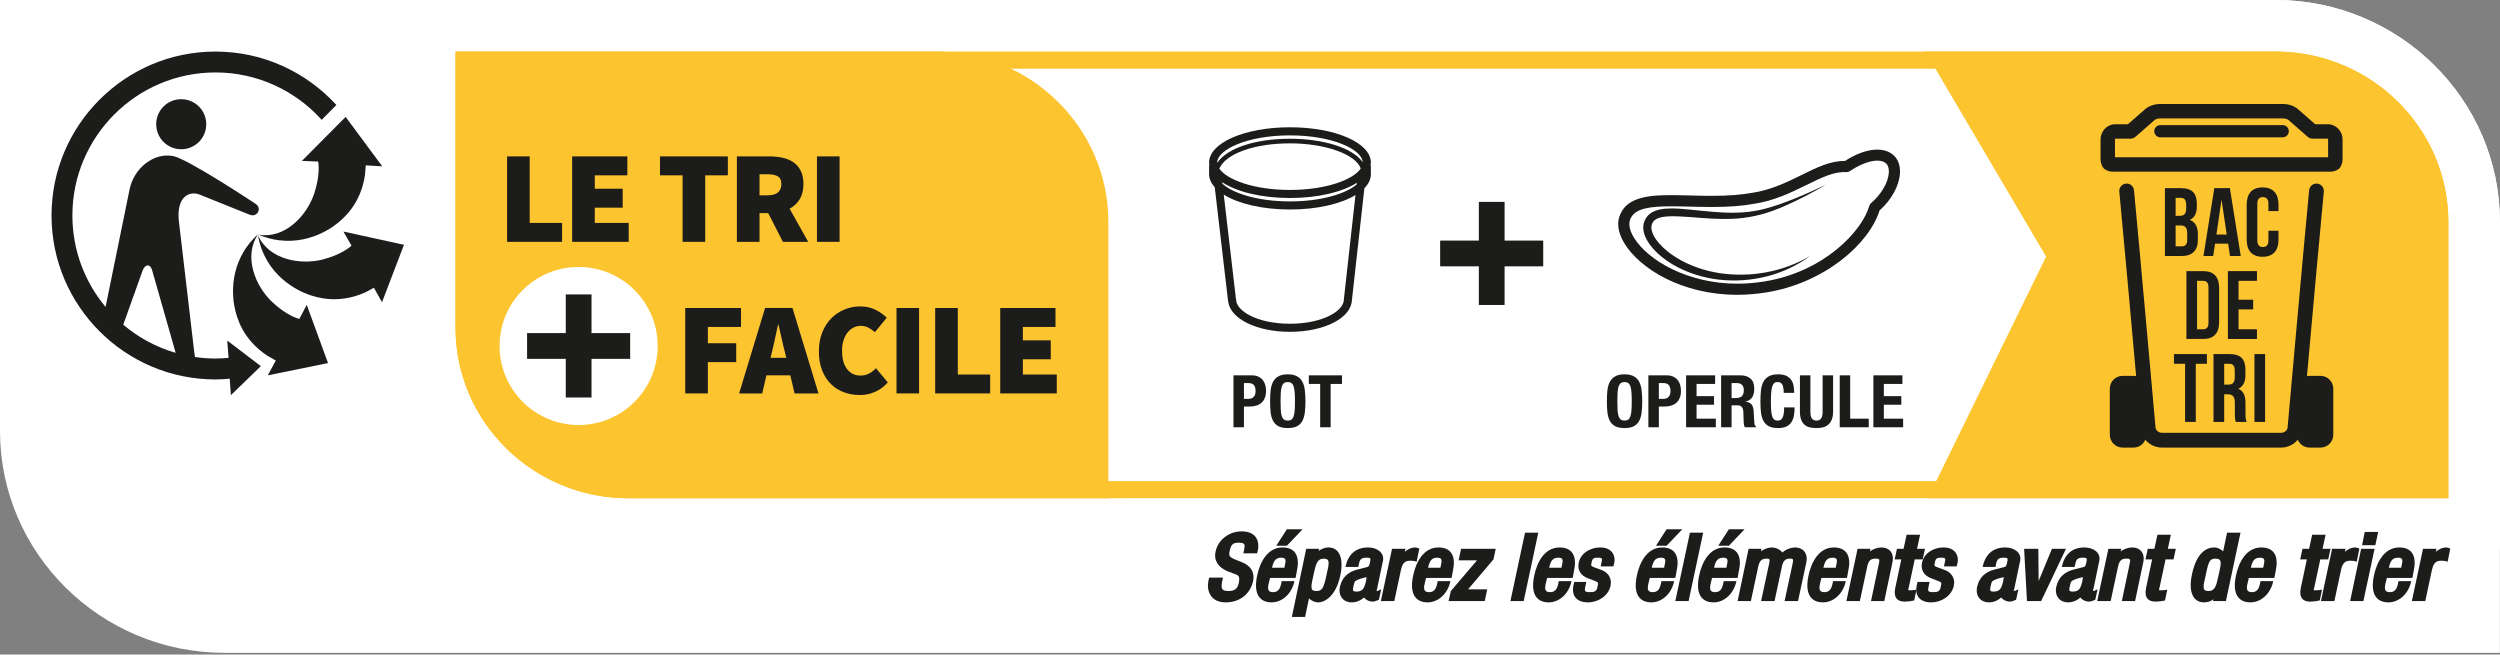 <svg width="275" height="72" viewBox="0 0 275 72" fill="none" xmlns="http://www.w3.org/2000/svg">
<rect x="0" y="0" width="275" height="72" fill="#808080" stroke="none"/>
<g clip-path="url(#clip0_26_20270)">
<path d="M24.693 71.812C11.073 71.812 0 60.865 0 47.406V0H250.297C263.911 0 274.99 10.953 274.99 24.406V71.812" fill="white"/>
<path d="M24.693 60.474C11.073 60.474 0 49.526 0 36.068V0H250.297C263.911 0 274.99 10.948 274.99 24.406V60.474" fill="white"/>
<path d="M250.297 5.672H50.109V36.068C50.109 46.401 58.641 54.807 69.13 54.807L269.323 54.802V24.412C269.323 14.078 260.786 5.672 250.297 5.672Z" fill="white"/>
<path d="M267.432 52.917H69.13C59.682 52.917 52 45.359 52 36.068V7.562L250.297 7.557C259.745 7.557 267.432 15.12 267.432 24.412V52.917ZM250.297 5.672H50.109V36.068C50.109 46.401 58.641 54.807 69.13 54.807L269.318 54.802V24.412C269.318 14.078 260.786 5.672 250.297 5.672Z" fill="#FCC42F"/>
<path d="M169.755 29.297H165.505V33.547H162.672V29.297H158.417V26.464H162.672V22.208H165.505V26.464H169.755" fill="#1C1C1B"/>
<path d="M212.063 54.802L225.073 28.224L211.781 5.672H250.297C260.786 5.672 269.318 14.078 269.318 24.406V54.802" fill="#FCC42F"/>
<path d="M250.297 7.557H215.089L227.219 28.146L215.094 52.917H267.432V24.406C267.432 15.12 259.745 7.557 250.297 7.557Z" fill="#FCC42F"/>
<path d="M255.255 41.344H254.052C253.953 41.344 253.859 41.354 253.766 41.375C254.328 35.115 255.198 25.458 255.62 21.083C255.661 20.636 255.333 20.24 254.891 20.198C254.432 20.151 254.047 20.485 254.005 20.927C253.359 27.646 251.651 46.828 251.635 47.021C251.604 47.349 251.286 47.609 250.917 47.609H237.823C237.453 47.609 237.141 47.349 237.109 47.021C237.089 46.828 235.385 27.646 234.74 20.927C234.698 20.485 234.307 20.151 233.854 20.198C233.406 20.24 233.083 20.636 233.125 21.083C233.542 25.453 234.417 35.109 234.974 41.37C234.88 41.354 234.786 41.344 234.688 41.344H233.49C232.708 41.344 232.078 41.974 232.078 42.75V47.823C232.078 48.599 232.708 49.234 233.49 49.234H234.688C235.271 49.234 235.776 48.875 235.984 48.37C236.417 48.896 237.078 49.234 237.823 49.234H250.917C251.661 49.234 252.323 48.896 252.755 48.37C252.964 48.875 253.469 49.234 254.052 49.234H255.255C256.031 49.234 256.661 48.604 256.661 47.828V42.755C256.661 41.979 256.031 41.344 255.255 41.344Z" fill="#1C1C1B"/>
<path d="M239.318 24.802V27.094H239.99C240.38 27.094 240.594 26.917 240.594 26.36V25.708C240.594 25.016 240.37 24.802 239.839 24.802H239.318ZM239.318 21.766V23.74H239.776C240.214 23.74 240.479 23.547 240.479 22.948V22.531C240.479 22 240.297 21.766 239.88 21.766H239.318ZM241.651 22.417V22.682C241.651 23.448 241.417 23.932 240.896 24.177V24.198C241.521 24.443 241.766 24.995 241.766 25.787V26.391C241.766 27.542 241.161 28.162 239.99 28.162H238.141V20.698H239.911C241.13 20.698 241.651 21.266 241.651 22.417Z" fill="#1C1C1B"/>
<path d="M243.807 25.797H244.937L244.38 22.021H244.359L243.807 25.797ZM246.484 28.162H245.302L245.099 26.807H243.656L243.453 28.162H242.38L243.573 20.698H245.286" fill="#1C1C1B"/>
<path d="M250.635 25.38V26.37C250.635 27.568 250.036 28.245 248.885 28.245C247.734 28.245 247.135 27.568 247.135 26.37V22.49C247.135 21.297 247.734 20.615 248.885 20.615C250.036 20.615 250.635 21.297 250.635 22.49V23.214H249.526V22.417C249.526 21.88 249.292 21.682 248.917 21.682C248.547 21.682 248.307 21.88 248.307 22.417V26.448C248.307 26.979 248.547 27.172 248.917 27.172C249.292 27.172 249.526 26.979 249.526 26.448V25.38" fill="#1C1C1B"/>
<path d="M241.677 30.891V36.219H242.338C242.708 36.219 242.932 36.031 242.932 35.495V31.615C242.932 31.083 242.708 30.891 242.338 30.891H241.677ZM240.505 29.823H242.359C243.531 29.823 244.104 30.474 244.104 31.667V35.443C244.104 36.636 243.531 37.286 242.359 37.286H240.505" fill="#1C1C1B"/>
<path d="M246.24 32.969H247.849V34.036H246.24V36.219H248.266V37.286H245.068V29.823H248.266V30.891H246.24" fill="#1C1C1B"/>
<path d="M239.135 38.948H242.76V40.016H241.536V46.411H240.359V40.016H239.135" fill="#1C1C1B"/>
<path d="M244.661 40.016V42.307H245.12C245.557 42.307 245.823 42.115 245.823 41.521V40.781C245.823 40.25 245.641 40.016 245.224 40.016H244.661ZM245.938 46.411C245.875 46.219 245.833 46.099 245.833 45.495V44.323C245.833 43.63 245.599 43.375 245.068 43.375H244.661V46.411H243.484V38.948H245.255C246.474 38.948 246.995 39.516 246.995 40.667V41.25C246.995 42.021 246.75 42.51 246.229 42.755V42.776C246.813 43.021 247.005 43.578 247.005 44.354V45.505C247.005 45.87 247.016 46.135 247.135 46.411" fill="#1C1C1B"/>
<path d="M247.99 46.411H249.161V38.948H247.99V46.411Z" fill="#1C1C1B"/>
<path d="M256.094 17.302H232.646V15.354C232.646 15.287 232.677 15.255 232.672 15.25H234.37C234.563 15.25 234.745 15.182 234.891 15.057L237.021 13.193C237.115 13.115 237.344 13.026 237.635 13.026H251.104C251.396 13.026 251.63 13.115 251.724 13.193L253.854 15.057C254 15.182 254.182 15.25 254.375 15.25H256.073C256.063 15.255 256.094 15.287 256.094 15.354V17.302ZM256.073 13.667H254.672L252.766 12C252.359 11.646 251.755 11.438 251.104 11.438H237.635C236.99 11.438 236.385 11.646 235.974 12L234.073 13.667H232.672C231.781 13.667 231.062 14.422 231.062 15.354V17.495C231.062 17.792 231.135 18.088 231.281 18.344C231.344 18.458 231.427 18.552 231.536 18.625C231.797 18.797 232.094 18.885 232.401 18.885H256.344C256.646 18.885 256.948 18.797 257.208 18.625C257.313 18.552 257.401 18.458 257.464 18.344C257.604 18.088 257.682 17.792 257.682 17.495V15.354C257.682 14.422 256.958 13.667 256.073 13.667Z" fill="#1C1C1B"/>
<path d="M251.099 13.761H237.641C237.271 13.761 236.969 14.063 236.969 14.432C236.969 14.802 237.271 15.104 237.641 15.104H251.099C251.469 15.104 251.771 14.802 251.771 14.432C251.771 14.063 251.469 13.761 251.099 13.761Z" fill="#1C1C1B"/>
<path d="M102.896 5.672H50.109V36.068C50.109 46.401 58.641 54.807 69.13 54.807H121.922V24.412C121.922 14.078 113.385 5.672 102.896 5.672Z" fill="#FCC42F"/>
<path d="M63.651 29.365C58.844 29.365 54.953 33.255 54.953 38.057C54.953 42.859 58.844 46.75 63.651 46.75C68.453 46.75 72.344 42.859 72.344 38.057C72.344 33.255 68.453 29.365 63.651 29.365Z" fill="white"/>
<path d="M69.318 39.474H65.068V43.724H62.234V39.474H57.979V36.641H62.234V32.385H65.068V36.641H69.318" fill="#1C1C1B"/>
<path d="M55.781 26.604V17.203H58.266V24.521H61.828V26.604" fill="#1C1C1B"/>
<path d="M62.938 26.604V17.203H69.01V19.287H65.427V20.76H68.495V22.844H65.427V24.521H69.156V26.604" fill="#1C1C1B"/>
<path d="M75.083 26.604V19.287H72.599V17.203H80.062V19.287H77.573V26.604" fill="#1C1C1B"/>
<path d="M83.547 21.484H84.443C85.448 21.484 85.948 21.068 85.948 20.24C85.948 19.833 85.823 19.552 85.568 19.401C85.307 19.245 84.938 19.167 84.443 19.167H83.547V21.484ZM81.057 26.604V17.203H84.615C85.12 17.203 85.599 17.25 86.057 17.344C86.516 17.443 86.911 17.604 87.255 17.838C87.599 18.068 87.87 18.38 88.073 18.771C88.276 19.162 88.38 19.651 88.38 20.24C88.38 20.912 88.24 21.474 87.969 21.917C87.693 22.359 87.323 22.708 86.859 22.958L88.901 26.604H86.12L84.505 23.448H83.547V26.604" fill="#1C1C1B"/>
<path d="M89.865 26.604H92.354V17.203H89.865V26.604Z" fill="#1C1C1B"/>
<path d="M75.375 43.276V33.88H81.51V35.964H77.865V37.755H80.984V39.833H77.865V43.276" fill="#1C1C1B"/>
<path d="M84.917 38.708L84.755 39.359H86.49L86.333 38.708C86.213 38.255 86.099 37.766 85.984 37.234C85.87 36.703 85.755 36.203 85.635 35.729H85.578C85.474 36.208 85.365 36.714 85.255 37.24C85.146 37.766 85.031 38.255 84.917 38.708ZM81.302 43.281L84.161 33.875H87.172L90.036 43.281H87.401L86.937 41.286H84.307L83.844 43.281" fill="#1C1C1B"/>
<path d="M94.562 43.453C93.963 43.453 93.396 43.354 92.849 43.156C92.302 42.958 91.828 42.661 91.417 42.261C91.005 41.859 90.682 41.359 90.438 40.755C90.198 40.151 90.078 39.453 90.078 38.651C90.078 37.859 90.203 37.161 90.453 36.547C90.703 35.932 91.042 35.417 91.458 35C91.88 34.578 92.359 34.261 92.906 34.036C93.453 33.818 94.021 33.703 94.62 33.703C95.245 33.703 95.807 33.828 96.297 34.073C96.792 34.318 97.203 34.609 97.542 34.948L96.24 36.542C96.01 36.339 95.771 36.172 95.526 36.042C95.281 35.911 94.995 35.844 94.677 35.844C94.396 35.844 94.135 35.906 93.891 36.031C93.646 36.156 93.427 36.339 93.24 36.568C93.052 36.802 92.901 37.083 92.792 37.422C92.677 37.761 92.625 38.141 92.625 38.563C92.625 39.453 92.807 40.13 93.182 40.604C93.552 41.078 94.042 41.313 94.646 41.313C95.016 41.313 95.338 41.234 95.625 41.073C95.912 40.917 96.151 40.724 96.354 40.5L97.656 42.063C97.25 42.526 96.787 42.875 96.26 43.104C95.734 43.339 95.172 43.453 94.562 43.453Z" fill="#1C1C1B"/>
<path d="M98.615 43.276H101.099V33.88H98.615V43.276Z" fill="#1C1C1B"/>
<path d="M102.87 43.276V33.88H105.359V41.198H108.917V43.276" fill="#1C1C1B"/>
<path d="M110.026 43.276V33.88H116.104V35.964H112.516V37.438H115.583V39.521H112.516V41.198H116.245V43.276" fill="#1C1C1B"/>
<path d="M28.401 25.75C26.708 28.24 28.146 31.516 29.896 33.177C31.484 34.688 32.76 35.042 32.927 35.083L33.74 33.531L36.083 39.938L29.458 41.286L30.338 39.656L29.443 39.151C26.651 37.333 26.062 34.865 25.87 34.094C25.537 32.766 25.042 28.797 28.401 25.75Z" fill="#1C1C1B"/>
<path d="M28.37 25.859C29.573 28.615 33.109 29.146 35.448 28.557C37.516 28.031 38.5 27.177 38.667 27.021L38.656 27.005L37.771 25.469L44.438 26.927L42.021 33.245L41.13 31.651L40.26 32.125C37.234 33.516 34.828 32.698 34.073 32.448C32.776 32.021 29.151 30.323 28.37 25.859Z" fill="#1C1C1B"/>
<path d="M40.156 19.198C39.693 22.495 37.708 24.078 37.089 24.578C36.026 25.443 32.641 27.573 28.458 25.823C31.432 26.297 33.792 23.609 34.552 21.323C35.239 19.276 35.036 17.974 35 17.776L34.974 17.771L33.208 17.698L38.021 12.859L42.047 18.297L40.234 18.188" fill="#1C1C1B"/>
<path fill-rule="evenodd" clip-rule="evenodd" d="M19.932 16.417C18.411 16.417 17.182 15.188 17.182 13.662C17.182 12.141 18.411 10.912 19.932 10.912C21.453 10.912 22.688 12.141 22.688 13.662C22.688 15.188 21.453 16.417 19.932 16.417Z" fill="#1C1C1B"/>
<path d="M15.672 29.802C15.906 29.156 16.255 29.198 16.255 29.198C16.255 29.198 16.573 29.13 16.75 29.781L19.323 38.812C17.177 38.193 15.219 37.125 13.557 35.719L15.672 29.802ZM23.698 5.672C13.755 5.672 5.667 13.76 5.667 23.703C5.667 33.646 13.755 41.74 23.698 41.74C24.229 41.74 24.755 41.703 25.271 41.656L25.396 43.469L28.693 40.276L25 37.464L25.141 39.365C24.667 39.406 24.188 39.438 23.698 39.438C22.932 39.438 22.182 39.38 21.448 39.271L21.375 38.797L19.661 24.198C19.427 21.438 21 21 21.974 21.412L27.443 23.609C28.068 23.88 28.37 23.354 28.37 23.354C28.37 23.354 28.724 22.807 28.088 22.401C28.088 22.401 20.635 17.463 19.047 17.167C16.88 16.76 14.739 18.516 14.26 20.802L11.614 33.766C9.338 31.037 7.963 27.531 7.963 23.703C7.963 15.031 15.021 7.969 23.698 7.969C28.333 7.969 32.505 9.984 35.385 13.182L37 11.547C33.703 7.938 28.958 5.672 23.698 5.672Z" fill="#1C1C1B"/>
<path d="M132.968 63.72L132.927 63.887C132.718 64.887 133.072 66.262 134.843 66.262C136.281 66.262 137.51 65.428 137.843 63.908C138.052 62.928 137.531 62.199 136.614 61.845L135.885 61.553C135.197 61.262 135.135 61.137 135.281 60.533C135.427 59.783 135.76 59.699 136.26 59.699C136.968 59.699 136.968 59.887 136.843 60.533L136.76 60.866H138.281L138.364 60.533C138.531 59.783 138.385 58.449 136.572 58.449C135.218 58.449 133.989 59.366 133.718 60.658C133.489 61.678 134.031 62.408 134.989 62.824L135.697 63.095C136.302 63.283 136.406 63.408 136.26 64.158C136.135 64.699 135.864 65.012 135.156 65.012C134.364 65.012 134.281 64.762 134.447 63.887L134.531 63.533H133.01L132.968 63.72Z" fill="#1C1C1B"/>
<path d="M142.554 63.366L142.658 62.803C142.992 61.303 142.575 60.22 141.075 60.22C139.387 60.22 138.575 61.908 138.283 63.324C137.762 65.803 138.992 66.262 139.867 66.262C141.033 66.262 142.096 65.324 142.387 63.928H140.992C140.867 64.449 140.804 65.137 140.033 65.137C139.221 65.137 139.512 64.408 139.679 63.678L139.7 63.574H142.512L142.554 63.366ZM139.887 62.637L139.908 62.533C140.054 61.824 140.242 61.345 140.929 61.345C141.533 61.345 141.45 61.658 141.304 62.345L141.283 62.449H139.929L139.887 62.637ZM140.742 60.033H141.554L143.283 58.22H141.554L140.387 60.033H140.742Z" fill="#1C1C1B"/>
<path d="M142.33 67.866H143.559L144.059 65.491H143.767C143.83 65.783 144.413 66.262 144.997 66.262C145.726 66.262 146.955 65.574 147.434 63.303C147.83 61.449 147.351 60.22 146.122 60.22C145.538 60.22 144.934 60.595 144.642 61.012H144.955L145.101 60.366H143.684L142.101 67.866H142.33ZM144.497 63.178C144.747 62.033 144.892 61.449 145.622 61.449C146.372 61.449 146.184 62.033 145.913 63.262C145.601 64.741 145.413 65.012 144.788 65.012C144.038 65.012 144.226 64.47 144.497 63.178Z" fill="#1C1C1B"/>
<path d="M152.119 61.72C152.327 60.783 151.452 60.22 150.494 60.22C149.077 60.22 148.286 61.033 147.994 62.366H149.411C149.557 61.658 149.577 61.345 150.307 61.345C150.869 61.345 150.765 61.449 150.682 61.949C150.577 62.408 150.494 62.345 150.098 62.449L149.202 62.678C148.432 62.908 147.661 63.366 147.39 64.553C147.182 65.595 147.807 66.262 148.682 66.262C149.307 66.262 149.911 65.949 150.265 65.47H149.973C149.932 65.803 150.494 66.178 150.973 66.178C151.182 66.178 151.369 66.116 151.682 65.97L151.932 64.824C151.494 65.053 151.557 64.991 151.494 64.991C151.327 64.991 151.432 65.012 151.473 64.803L152.119 61.72ZM150.244 63.991C150.057 64.783 149.848 65.074 149.202 65.074C148.744 65.074 148.786 64.908 148.89 64.449C148.973 64.053 148.994 63.928 149.327 63.783C149.682 63.616 150.432 63.449 150.327 63.512L150.244 63.991Z" fill="#1C1C1B"/>
<path d="M152.145 66.116H153.374L154.103 62.699C154.312 61.699 154.749 61.678 155.249 61.678C155.416 61.678 155.624 61.72 155.832 61.783L156.124 60.345C155.853 60.241 155.791 60.22 155.666 60.22C155.062 60.22 154.437 60.658 154.103 61.199H154.416L154.603 60.366H153.124L151.895 66.116H152.145Z" fill="#1C1C1B"/>
<path d="M159.714 63.366L159.818 62.803C160.152 61.303 159.735 60.22 158.235 60.22C156.547 60.22 155.735 61.908 155.443 63.324C154.922 65.803 156.152 66.262 157.027 66.262C158.193 66.262 159.256 65.324 159.547 63.928H158.152C158.027 64.449 157.964 65.137 157.193 65.137C156.381 65.137 156.672 64.408 156.839 63.678L156.86 63.574H159.672L159.714 63.366ZM157.047 62.637L157.068 62.533C157.214 61.824 157.402 61.345 158.089 61.345C158.693 61.345 158.61 61.658 158.464 62.345L158.443 62.449H157.089L157.047 62.637Z" fill="#1C1C1B"/>
<path d="M159.594 66.116H163.323L163.594 64.824H161.49L164.281 61.533L164.531 60.366H160.719L160.448 61.637H162.469L159.594 65.012L159.344 66.116H159.594Z" fill="#1C1C1B"/>
<path d="M166.377 66.116H167.606L169.21 58.595H167.752L166.147 66.116H166.377Z" fill="#1C1C1B"/>
<path d="M173.034 63.366L173.138 62.803C173.472 61.303 173.055 60.22 171.555 60.22C169.867 60.22 169.055 61.908 168.763 63.324C168.242 65.803 169.472 66.262 170.347 66.262C171.513 66.262 172.576 65.324 172.867 63.928H171.472C171.347 64.449 171.284 65.137 170.513 65.137C169.701 65.137 169.992 64.408 170.159 63.678L170.18 63.574H172.992L173.034 63.366ZM170.367 62.637L170.388 62.533C170.534 61.824 170.722 61.345 171.409 61.345C172.013 61.345 171.93 61.658 171.784 62.345L171.763 62.449H170.409L170.367 62.637Z" fill="#1C1C1B"/>
<path d="M177.518 62.116L177.581 61.866C177.706 61.199 177.393 60.22 176.018 60.22C174.914 60.22 173.872 60.866 173.664 61.887C173.477 62.741 173.935 63.345 174.685 63.616L175.497 63.928C175.852 64.074 175.81 64.137 175.727 64.533C175.622 65.033 175.456 65.137 174.872 65.137C174.247 65.137 174.289 64.991 174.414 64.366L174.497 64.012H173.164L173.081 64.387C172.852 65.428 173.331 66.262 174.685 66.262C175.768 66.262 176.914 65.574 177.164 64.428C177.331 63.574 176.872 62.949 176.122 62.678L175.477 62.449C174.956 62.241 174.997 62.262 175.081 61.845C175.185 61.345 175.393 61.345 175.81 61.345C176.372 61.345 176.227 61.553 176.143 61.97L176.081 62.303H177.477L177.518 62.116Z" fill="#1C1C1B"/>
<path d="M184.324 63.366L184.428 62.803C184.762 61.303 184.345 60.22 182.845 60.22C181.157 60.22 180.345 61.908 180.053 63.324C179.532 65.803 180.762 66.262 181.637 66.262C182.803 66.262 183.866 65.324 184.157 63.928H182.762C182.637 64.449 182.574 65.137 181.803 65.137C180.991 65.137 181.282 64.408 181.449 63.678L181.47 63.574H184.282L184.324 63.366ZM181.657 62.637L181.678 62.533C181.824 61.824 182.012 61.345 182.699 61.345C183.303 61.345 183.22 61.658 183.074 62.345L183.053 62.449H181.699L181.657 62.637ZM182.512 60.033H183.324L185.053 58.22H183.324L182.157 60.033H182.512Z" fill="#1C1C1B"/>
<path d="M184.517 66.116H185.746L187.35 58.595H185.892L184.287 66.116H184.517Z" fill="#1C1C1B"/>
<path d="M191.174 63.366L191.278 62.803C191.612 61.303 191.195 60.22 189.695 60.22C188.007 60.22 187.195 61.908 186.903 63.324C186.382 65.803 187.612 66.262 188.487 66.262C189.653 66.262 190.716 65.324 191.007 63.928H189.612C189.487 64.449 189.424 65.137 188.653 65.137C187.841 65.137 188.132 64.408 188.299 63.678L188.32 63.574H191.132L191.174 63.366ZM188.507 62.637L188.528 62.533C188.674 61.824 188.862 61.345 189.549 61.345C190.153 61.345 190.07 61.658 189.924 62.345L189.903 62.449H188.549L188.507 62.637ZM189.362 60.033H190.174L191.903 58.22H190.174L189.007 60.033H189.362Z" fill="#1C1C1B"/>
<path d="M191.367 66.116H192.596L193.408 62.324C193.554 61.616 193.867 61.449 194.304 61.449C194.742 61.449 194.7 61.533 194.554 62.241L193.721 66.116H195.2L196.012 62.324C196.158 61.616 196.45 61.449 196.887 61.449C197.325 61.449 197.283 61.533 197.137 62.241L196.304 66.116H197.783L198.7 61.845C198.908 60.803 198.262 60.22 197.492 60.22C196.846 60.22 196.242 60.574 196.075 60.783C196.075 60.783 195.658 60.22 194.887 60.22C194.367 60.22 193.658 60.574 193.325 60.991H193.637L193.762 60.366H192.346L191.137 66.116H191.367Z" fill="#1C1C1B"/>
<path d="M203.204 63.366L203.308 62.803C203.642 61.303 203.225 60.22 201.725 60.22C200.037 60.22 199.225 61.908 198.933 63.324C198.412 65.803 199.642 66.262 200.517 66.262C201.683 66.262 202.746 65.324 203.037 63.928H201.642C201.517 64.449 201.454 65.137 200.683 65.137C199.871 65.137 200.162 64.408 200.329 63.678L200.35 63.574H203.162L203.204 63.366ZM200.537 62.637L200.558 62.533C200.704 61.824 200.892 61.345 201.579 61.345C202.183 61.345 202.1 61.658 201.954 62.345L201.933 62.449H200.579L200.537 62.637Z" fill="#1C1C1B"/>
<path d="M203.355 66.116H204.584L205.397 62.324C205.542 61.616 205.834 61.449 206.292 61.449C206.834 61.449 206.772 61.533 206.626 62.241L205.813 66.116H207.272L208.167 61.866C208.397 60.783 207.772 60.22 206.959 60.22C206.355 60.22 205.647 60.574 205.313 60.991H205.605L205.751 60.366H204.334L203.105 66.116H203.355Z" fill="#1C1C1B"/>
<path d="M208.644 61.533H209.144L208.477 64.678C208.248 65.783 208.769 66.178 209.498 66.178C209.852 66.178 210.144 66.137 210.561 66.053L210.811 64.866C210.457 64.928 210.332 64.928 210.165 64.928C209.79 64.928 209.894 64.97 209.977 64.553L210.623 61.533H211.498L211.748 60.366H210.873L211.207 58.824H209.727L209.394 60.366H208.665L208.415 61.533H208.644Z" fill="#1C1C1B"/>
<path d="M215.278 62.116L215.341 61.866C215.466 61.199 215.153 60.22 213.778 60.22C212.674 60.22 211.632 60.866 211.424 61.887C211.237 62.741 211.695 63.345 212.445 63.616L213.257 63.928C213.612 64.074 213.57 64.137 213.487 64.533C213.382 65.033 213.216 65.137 212.632 65.137C212.007 65.137 212.049 64.991 212.174 64.366L212.257 64.012H210.924L210.841 64.387C210.612 65.428 211.091 66.262 212.445 66.262C213.528 66.262 214.674 65.574 214.924 64.428C215.091 63.574 214.632 62.949 213.882 62.678L213.237 62.449C212.716 62.241 212.757 62.262 212.841 61.845C212.945 61.345 213.153 61.345 213.57 61.345C214.132 61.345 213.987 61.553 213.903 61.97L213.841 62.303H215.237L215.278 62.116Z" fill="#1C1C1B"/>
<path d="M222.209 61.72C222.417 60.783 221.542 60.22 220.584 60.22C219.167 60.22 218.376 61.033 218.084 62.366H219.501C219.647 61.658 219.667 61.345 220.397 61.345C220.959 61.345 220.855 61.449 220.772 61.949C220.667 62.408 220.584 62.345 220.188 62.449L219.292 62.678C218.522 62.908 217.751 63.366 217.48 64.553C217.272 65.595 217.897 66.262 218.772 66.262C219.397 66.262 220.001 65.949 220.355 65.47H220.063C220.022 65.803 220.584 66.178 221.063 66.178C221.272 66.178 221.459 66.116 221.772 65.97L222.022 64.824C221.584 65.053 221.647 64.991 221.584 64.991C221.417 64.991 221.522 65.012 221.563 64.803L222.209 61.72ZM220.334 63.991C220.147 64.783 219.938 65.074 219.292 65.074C218.834 65.074 218.876 64.908 218.98 64.449C219.063 64.053 219.084 63.928 219.417 63.783C219.772 63.616 220.522 63.449 220.417 63.512L220.334 63.991Z" fill="#1C1C1B"/>
<path d="M223.153 66.116H224.528L227.257 60.366H225.716L223.966 64.595H224.257L224.216 60.366H222.653L222.966 66.116H223.153Z" fill="#1C1C1B"/>
<path d="M230.918 61.72C231.127 60.783 230.252 60.22 229.293 60.22C227.877 60.22 227.085 61.033 226.793 62.366H228.21C228.356 61.658 228.377 61.345 229.106 61.345C229.668 61.345 229.564 61.449 229.481 61.949C229.377 62.408 229.293 62.345 228.897 62.449L228.002 62.678C227.231 62.908 226.46 63.366 226.189 64.553C225.981 65.595 226.606 66.262 227.481 66.262C228.106 66.262 228.71 65.949 229.064 65.47H228.772C228.731 65.803 229.293 66.178 229.772 66.178C229.981 66.178 230.168 66.116 230.481 65.97L230.731 64.824C230.293 65.053 230.356 64.991 230.293 64.991C230.127 64.991 230.231 65.012 230.272 64.803L230.918 61.72ZM229.043 63.991C228.856 64.783 228.647 65.074 228.002 65.074C227.543 65.074 227.585 64.908 227.689 64.449C227.772 64.053 227.793 63.928 228.127 63.783C228.481 63.616 229.231 63.449 229.127 63.512L229.043 63.991Z" fill="#1C1C1B"/>
<path d="M230.944 66.116H232.173L232.986 62.324C233.132 61.616 233.423 61.449 233.882 61.449C234.423 61.449 234.361 61.533 234.215 62.241L233.402 66.116H234.861L235.757 61.866C235.986 60.783 235.361 60.22 234.548 60.22C233.944 60.22 233.236 60.574 232.902 60.991H233.194L233.34 60.366H231.923L230.694 66.116H230.944Z" fill="#1C1C1B"/>
<path d="M236.233 61.533H236.733L236.067 64.678C235.837 65.783 236.358 66.178 237.087 66.178C237.442 66.178 237.733 66.137 238.15 66.053L238.4 64.866C238.046 64.928 237.921 64.928 237.754 64.928C237.379 64.928 237.483 64.97 237.567 64.553L238.212 61.533H239.087L239.337 60.366H238.462L238.796 58.824H237.317L236.983 60.366H236.254L236.004 61.533H236.233Z" fill="#1C1C1B"/>
<path d="M243.684 66.116H244.851L246.455 58.595H244.976L244.476 60.991H244.767C244.705 60.699 244.142 60.22 243.559 60.22C242.726 60.22 241.622 60.783 241.122 63.158C240.705 65.012 241.184 66.262 242.455 66.262C243.226 66.262 243.726 65.762 243.913 65.449H243.58L243.434 66.116H243.684ZM244.038 63.303C243.788 64.449 243.663 65.012 242.913 65.012C242.163 65.012 242.372 64.428 242.642 63.22C242.934 61.762 243.08 61.449 243.684 61.449C244.517 61.449 244.309 62.012 244.038 63.303Z" fill="#1C1C1B"/>
<path d="M250.223 63.366L250.327 62.803C250.661 61.303 250.244 60.22 248.744 60.22C247.057 60.22 246.244 61.908 245.952 63.324C245.432 65.803 246.661 66.262 247.536 66.262C248.702 66.262 249.765 65.324 250.057 63.928H248.661C248.536 64.449 248.473 65.137 247.702 65.137C246.89 65.137 247.182 64.408 247.348 63.678L247.369 63.574H250.182L250.223 63.366ZM247.557 62.637L247.577 62.533C247.723 61.824 247.911 61.345 248.598 61.345C249.202 61.345 249.119 61.658 248.973 62.345L248.952 62.449H247.598L247.557 62.637Z" fill="#1C1C1B"/>
<path d="M253.253 61.533H253.753L253.087 64.678C252.857 65.783 253.378 66.178 254.107 66.178C254.462 66.178 254.753 66.137 255.17 66.053L255.42 64.866C255.066 64.928 254.941 64.928 254.774 64.928C254.399 64.928 254.503 64.97 254.587 64.553L255.232 61.533H256.107L256.357 60.366H255.482L255.816 58.824H254.337L254.003 60.366H253.274L253.024 61.533H253.253Z" fill="#1C1C1B"/>
<path d="M255.554 66.116H256.783L257.512 62.699C257.721 61.699 258.158 61.678 258.658 61.678C258.825 61.678 259.033 61.72 259.242 61.783L259.533 60.345C259.262 60.241 259.2 60.22 259.075 60.22C258.471 60.22 257.846 60.658 257.512 61.199H257.825L258.012 60.366H256.533L255.304 66.116H255.554Z" fill="#1C1C1B"/>
<path d="M258.746 66.116H259.975L261.204 60.366H259.725L258.517 66.116H258.746ZM260.058 59.97H261.287L261.6 58.512H260.121L259.829 59.97H260.058Z" fill="#1C1C1B"/>
<path d="M265.403 63.366L265.507 62.803C265.841 61.303 265.424 60.22 263.924 60.22C262.237 60.22 261.424 61.908 261.132 63.324C260.612 65.803 261.841 66.262 262.716 66.262C263.882 66.262 264.945 65.324 265.237 63.928H263.841C263.716 64.449 263.653 65.137 262.882 65.137C262.07 65.137 262.362 64.408 262.528 63.678L262.549 63.574H265.362L265.403 63.366ZM262.737 62.637L262.757 62.533C262.903 61.824 263.091 61.345 263.778 61.345C264.382 61.345 264.299 61.658 264.153 62.345L264.132 62.449H262.778L262.737 62.637Z" fill="#1C1C1B"/>
<path d="M265.554 66.116H266.783L267.512 62.699C267.721 61.699 268.158 61.678 268.658 61.678C268.825 61.678 269.033 61.72 269.242 61.783L269.533 60.345C269.262 60.241 269.2 60.22 269.075 60.22C268.471 60.22 267.846 60.658 267.512 61.199H267.825L268.012 60.366H266.533L265.304 66.116H265.554Z" fill="#1C1C1B"/>
<path d="M136.833 43.872H137.345C137.575 43.872 137.759 43.803 137.897 43.664C138.041 43.525 138.113 43.309 138.113 43.016C138.113 42.728 138.052 42.509 137.929 42.36C137.807 42.211 137.601 42.136 137.313 42.136H136.833V43.872ZM135.681 41.288H137.697C137.991 41.288 138.236 41.339 138.433 41.44C138.636 41.536 138.799 41.664 138.921 41.824C139.044 41.984 139.132 42.168 139.185 42.376C139.239 42.579 139.265 42.787 139.265 43C139.265 43.293 139.22 43.549 139.129 43.768C139.044 43.987 138.921 44.165 138.761 44.304C138.607 44.443 138.417 44.547 138.193 44.616C137.969 44.685 137.721 44.72 137.449 44.72H136.833V47H135.681V41.288ZM140.862 44.144C140.862 44.528 140.87 44.856 140.886 45.128C140.907 45.395 140.944 45.613 140.998 45.784C141.056 45.949 141.136 46.072 141.238 46.152C141.344 46.227 141.483 46.264 141.654 46.264C141.824 46.264 141.96 46.227 142.062 46.152C142.168 46.072 142.248 45.949 142.302 45.784C142.36 45.613 142.398 45.395 142.414 45.128C142.435 44.856 142.446 44.528 142.446 44.144C142.446 43.76 142.435 43.435 142.414 43.168C142.398 42.901 142.36 42.683 142.302 42.512C142.248 42.341 142.168 42.219 142.062 42.144C141.96 42.064 141.824 42.024 141.654 42.024C141.483 42.024 141.344 42.064 141.238 42.144C141.136 42.219 141.056 42.341 140.998 42.512C140.944 42.683 140.907 42.901 140.886 43.168C140.87 43.435 140.862 43.76 140.862 44.144ZM139.71 44.144C139.71 43.712 139.728 43.315 139.766 42.952C139.808 42.584 139.896 42.269 140.03 42.008C140.168 41.747 140.366 41.544 140.622 41.4C140.878 41.251 141.222 41.176 141.654 41.176C142.086 41.176 142.43 41.251 142.686 41.4C142.942 41.544 143.136 41.747 143.27 42.008C143.408 42.269 143.496 42.584 143.534 42.952C143.576 43.315 143.598 43.712 143.598 44.144C143.598 44.581 143.576 44.981 143.534 45.344C143.496 45.707 143.408 46.019 143.27 46.28C143.136 46.541 142.942 46.741 142.686 46.88C142.43 47.019 142.086 47.088 141.654 47.088C141.222 47.088 140.878 47.019 140.622 46.88C140.366 46.741 140.168 46.541 140.03 46.28C139.896 46.019 139.808 45.707 139.766 45.344C139.728 44.981 139.71 44.581 139.71 44.144ZM147.619 41.288V42.232H146.371V47H145.219V42.232H143.971V41.288H147.619Z" fill="#1C1C1B"/>
<path d="M177.909 44.144C177.909 44.528 177.917 44.856 177.933 45.128C177.954 45.395 177.991 45.613 178.045 45.784C178.103 45.949 178.183 46.072 178.285 46.152C178.391 46.227 178.53 46.264 178.701 46.264C178.871 46.264 179.007 46.227 179.109 46.152C179.215 46.072 179.295 45.949 179.349 45.784C179.407 45.613 179.445 45.395 179.461 45.128C179.482 44.856 179.493 44.528 179.493 44.144C179.493 43.76 179.482 43.435 179.461 43.168C179.445 42.901 179.407 42.683 179.349 42.512C179.295 42.341 179.215 42.219 179.109 42.144C179.007 42.064 178.871 42.024 178.701 42.024C178.53 42.024 178.391 42.064 178.285 42.144C178.183 42.219 178.103 42.341 178.045 42.512C177.991 42.683 177.954 42.901 177.933 43.168C177.917 43.435 177.909 43.76 177.909 44.144ZM176.757 44.144C176.757 43.712 176.775 43.315 176.813 42.952C176.855 42.584 176.943 42.269 177.077 42.008C177.215 41.747 177.413 41.544 177.669 41.4C177.925 41.251 178.269 41.176 178.701 41.176C179.133 41.176 179.477 41.251 179.733 41.4C179.989 41.544 180.183 41.747 180.317 42.008C180.455 42.269 180.543 42.584 180.581 42.952C180.623 43.315 180.645 43.712 180.645 44.144C180.645 44.581 180.623 44.981 180.581 45.344C180.543 45.707 180.455 46.019 180.317 46.28C180.183 46.541 179.989 46.741 179.733 46.88C179.477 47.019 179.133 47.088 178.701 47.088C178.269 47.088 177.925 47.019 177.669 46.88C177.413 46.741 177.215 46.541 177.077 46.28C176.943 46.019 176.855 45.707 176.813 45.344C176.775 44.981 176.757 44.581 176.757 44.144ZM182.474 43.872H182.986C183.215 43.872 183.399 43.803 183.538 43.664C183.682 43.525 183.754 43.309 183.754 43.016C183.754 42.728 183.693 42.509 183.57 42.36C183.447 42.211 183.242 42.136 182.954 42.136H182.474V43.872ZM181.322 41.288H183.338C183.631 41.288 183.877 41.339 184.074 41.44C184.277 41.536 184.439 41.664 184.562 41.824C184.685 41.984 184.773 42.168 184.826 42.376C184.879 42.579 184.906 42.787 184.906 43C184.906 43.293 184.861 43.549 184.77 43.768C184.685 43.987 184.562 44.165 184.402 44.304C184.247 44.443 184.058 44.547 183.834 44.616C183.61 44.685 183.362 44.72 183.09 44.72H182.474V47H181.322V41.288ZM188.662 41.288V42.232H186.622V43.576H188.542V44.52H186.622V46.056H188.742V47H185.47V41.288H188.662ZM189.322 41.288H191.45C191.93 41.288 192.303 41.411 192.57 41.656C192.837 41.896 192.97 42.264 192.97 42.76C192.97 43.144 192.893 43.459 192.738 43.704C192.583 43.944 192.343 44.099 192.018 44.168V44.184C192.306 44.227 192.517 44.32 192.65 44.464C192.783 44.608 192.866 44.84 192.898 45.16C192.909 45.267 192.917 45.384 192.922 45.512C192.927 45.635 192.933 45.773 192.938 45.928C192.949 46.232 192.965 46.464 192.986 46.624C193.018 46.784 193.087 46.893 193.194 46.952V47H191.946C191.887 46.92 191.85 46.829 191.834 46.728C191.818 46.621 191.807 46.512 191.802 46.4L191.77 45.304C191.759 45.08 191.703 44.904 191.602 44.776C191.501 44.648 191.33 44.584 191.09 44.584H190.474V47H189.322V41.288ZM190.474 43.784H190.954C191.231 43.784 191.445 43.72 191.594 43.592C191.743 43.459 191.818 43.237 191.818 42.928C191.818 42.4 191.551 42.136 191.018 42.136H190.474V43.784ZM196.207 43.216C196.207 42.8 196.157 42.499 196.055 42.312C195.959 42.12 195.781 42.024 195.519 42.024C195.375 42.024 195.255 42.064 195.159 42.144C195.069 42.219 194.997 42.344 194.943 42.52C194.89 42.691 194.853 42.917 194.831 43.2C194.81 43.477 194.799 43.819 194.799 44.224C194.799 44.656 194.813 45.005 194.839 45.272C194.871 45.539 194.917 45.747 194.975 45.896C195.039 46.04 195.117 46.139 195.207 46.192C195.303 46.24 195.413 46.264 195.535 46.264C195.637 46.264 195.73 46.248 195.815 46.216C195.906 46.179 195.983 46.109 196.047 46.008C196.111 45.901 196.162 45.755 196.199 45.568C196.237 45.376 196.255 45.125 196.255 44.816H197.407C197.407 45.125 197.383 45.419 197.335 45.696C197.287 45.973 197.197 46.216 197.063 46.424C196.935 46.632 196.751 46.795 196.511 46.912C196.277 47.029 195.97 47.088 195.591 47.088C195.159 47.088 194.815 47.019 194.559 46.88C194.303 46.741 194.106 46.541 193.967 46.28C193.834 46.019 193.746 45.707 193.703 45.344C193.666 44.981 193.647 44.581 193.647 44.144C193.647 43.712 193.666 43.315 193.703 42.952C193.746 42.584 193.834 42.269 193.967 42.008C194.106 41.747 194.303 41.544 194.559 41.4C194.815 41.251 195.159 41.176 195.591 41.176C196.002 41.176 196.325 41.243 196.559 41.376C196.799 41.509 196.978 41.68 197.095 41.888C197.213 42.091 197.285 42.312 197.311 42.552C197.343 42.787 197.359 43.008 197.359 43.216H196.207ZM199.144 41.288V45.272C199.144 45.416 199.152 45.549 199.168 45.672C199.189 45.789 199.224 45.893 199.272 45.984C199.325 46.069 199.395 46.139 199.48 46.192C199.571 46.24 199.683 46.264 199.816 46.264C199.955 46.264 200.067 46.24 200.152 46.192C200.237 46.139 200.304 46.069 200.352 45.984C200.405 45.893 200.44 45.789 200.456 45.672C200.477 45.549 200.488 45.416 200.488 45.272V41.288H201.64V45.272C201.64 45.635 201.589 45.936 201.488 46.176C201.387 46.411 201.251 46.597 201.08 46.736C200.909 46.875 200.715 46.968 200.496 47.016C200.277 47.064 200.051 47.088 199.816 47.088C199.581 47.088 199.355 47.067 199.136 47.024C198.917 46.981 198.723 46.896 198.552 46.768C198.381 46.635 198.245 46.448 198.144 46.208C198.043 45.968 197.992 45.656 197.992 45.272V41.288H199.144ZM202.369 47V41.288H203.521V46.056H205.561V47H202.369ZM209.264 41.288V42.232H207.224V43.576H209.144V44.52H207.224V46.056H209.344V47H206.072V41.288H209.264Z" fill="#1C1C1B"/>
<path d="M205.816 22.345C205.721 22.422 205.653 22.526 205.621 22.643C204.854 25.405 200.611 29.964 193.953 30.98C193.001 31.129 192.04 31.206 191.096 31.206C185.675 31.206 181.279 28.66 179.74 26.15C179.23 25.32 179.094 24.575 179.369 24.024C179.861 22.918 181.514 22.693 183.843 22.693C184.493 22.693 185.179 22.711 185.892 22.729C186.673 22.747 187.481 22.769 188.302 22.769C190.193 22.769 191.697 22.652 193.006 22.408C195.19 22.079 197.05 21.163 198.693 20.359C200.349 19.542 201.753 18.847 203.08 18.937C203.211 18.946 203.351 18.91 203.464 18.833C205.134 17.705 206.822 17.33 207.495 18.007C207.747 18.256 207.784 18.653 207.775 18.946C207.729 20.029 206.962 21.361 205.816 22.345ZM208.361 17.141C207.273 16.048 205.125 16.288 202.949 17.705C201.351 17.673 199.812 18.441 198.156 19.258C196.589 20.025 194.82 20.896 192.802 21.199C191.543 21.433 190.117 21.542 188.302 21.542C187.49 21.542 186.691 21.524 185.923 21.501C185.201 21.483 184.502 21.465 183.843 21.465C181.581 21.465 179.094 21.627 178.264 23.501C177.799 24.412 177.952 25.581 178.697 26.791C180.363 29.508 184.953 32.429 191.096 32.429C192.103 32.429 193.127 32.347 194.138 32.19C200.634 31.201 205.599 26.854 206.75 23.153C208.09 21.957 208.944 20.377 208.998 18.991C209.025 18.224 208.808 17.583 208.361 17.141Z" fill="#1C1C1B"/>
<path d="M181.852 24.39C181.938 24.273 182.055 24.173 182.2 24.092C182.493 23.929 182.886 23.853 183.287 23.817C184.1 23.749 184.962 23.812 185.824 23.871C187.553 24.006 189.322 24.169 191.096 24.038C191.543 24.006 191.981 23.952 192.423 23.871C192.861 23.79 193.294 23.713 193.728 23.591C194.585 23.361 195.411 23.049 196.215 22.702C197.826 22.002 199.374 21.185 200.882 20.305C199.298 21.041 197.713 21.772 196.079 22.354C195.267 22.643 194.436 22.909 193.606 23.094C193.19 23.185 192.762 23.248 192.337 23.302C191.918 23.352 191.489 23.379 191.065 23.392C189.354 23.446 187.639 23.225 185.896 23.058C185.021 22.977 184.14 22.882 183.211 22.954C182.75 22.995 182.263 23.072 181.78 23.325C181.545 23.451 181.315 23.636 181.143 23.871C180.972 24.123 180.872 24.322 180.796 24.634C180.687 25.207 180.836 25.739 181.044 26.182C181.261 26.624 181.541 27.012 181.847 27.36C182.47 28.059 183.202 28.615 183.978 29.08C185.54 30 187.291 30.551 189.065 30.759C192.613 31.169 196.296 30.253 199.108 28.159C196.097 29.942 192.522 30.542 189.16 30.046C187.485 29.784 185.851 29.229 184.42 28.348C183.712 27.91 183.044 27.392 182.511 26.778C182.245 26.475 182.01 26.146 181.852 25.798C181.694 25.46 181.608 25.099 181.667 24.81C181.685 24.701 181.775 24.494 181.852 24.39Z" fill="#1C1C1B"/>
<path d="M147.829 32.894C147.829 32.901 147.832 32.911 147.832 32.917C147.832 32.927 147.825 32.934 147.825 32.944C147.825 34.231 145.443 35.611 141.898 35.611C138.353 35.611 135.972 34.231 135.972 32.944C135.972 32.911 135.959 32.885 135.952 32.855L134.612 21.411C136.211 22.404 138.848 23.046 141.898 23.046C144.9 23.046 147.498 22.427 149.103 21.457L147.829 32.894ZM141.898 14.891C146.567 14.891 149.83 16.438 149.899 17.846C148.851 16.313 145.692 15.261 141.898 15.261C138.046 15.261 134.989 16.3 133.894 17.912C133.894 17.905 133.891 17.899 133.891 17.892C133.891 16.47 137.181 14.891 141.898 14.891ZM141.898 20.893C137.901 20.893 134.94 19.756 134.124 18.547C134.838 16.903 137.97 15.769 141.898 15.769C145.778 15.769 149.142 16.975 149.68 18.534C148.877 19.75 145.909 20.893 141.898 20.893ZM134.474 20.218L134.455 20.048C136.031 21.1 138.747 21.781 141.898 21.781C144.998 21.781 147.678 21.119 149.267 20.097C149.26 20.117 149.25 20.133 149.247 20.156L149.234 20.291C148.045 21.306 145.358 22.155 141.898 22.155C138.353 22.155 135.618 21.264 134.474 20.218ZM150.797 17.892C150.797 15.71 146.888 14 141.898 14C136.909 14 133 15.71 133 17.892C133 17.974 133.016 18.056 133.029 18.138C133.013 18.184 133 18.226 133 18.276V19.154C133 19.671 133.226 20.156 133.622 20.602L135.094 33.17C135.097 33.183 135.103 33.193 135.107 33.206C135.359 35.073 138.245 36.502 141.898 36.502C145.683 36.502 148.654 34.968 148.71 32.999C148.71 32.996 148.713 32.993 148.713 32.993L150.083 20.707C150.541 20.235 150.797 19.711 150.797 19.154V18.276C150.797 18.226 150.784 18.184 150.767 18.138C150.78 18.056 150.797 17.974 150.797 17.892Z" fill="#1C1C1B"/>
</g>
<defs>
<clipPath id="clip0_26_20270">
<rect width="275" height="72" fill="white"/>
</clipPath>
</defs>
</svg>
